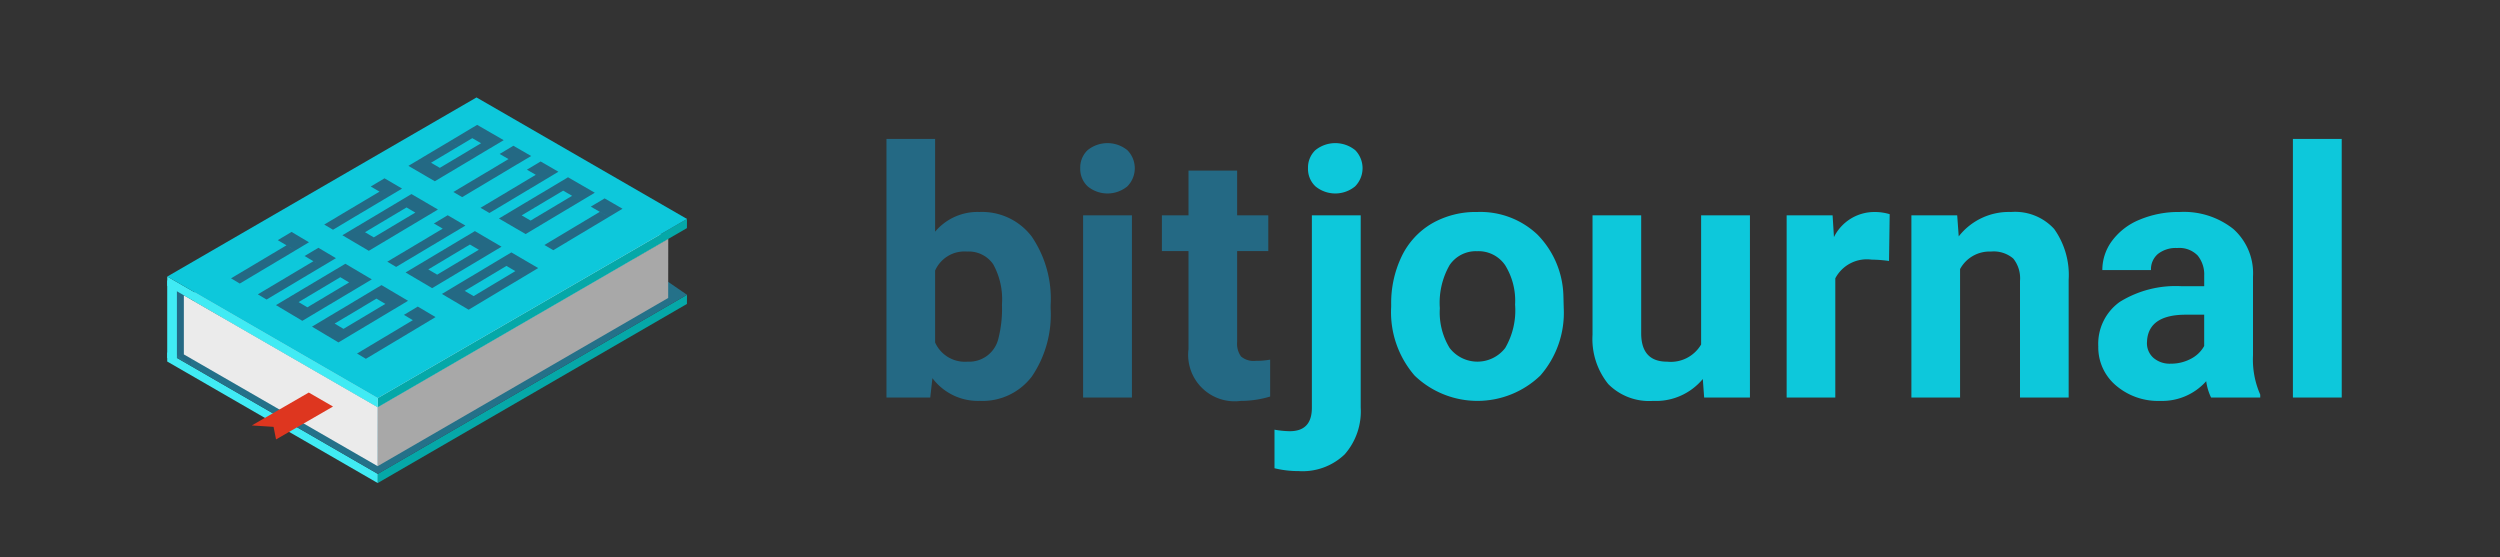 <svg id="Ebene_1" data-name="Ebene 1" xmlns="http://www.w3.org/2000/svg" xmlns:xlink="http://www.w3.org/1999/xlink" viewBox="0 0 142.167 31.688"><rect x="0" y="0" width="142.167" height="31.688" fill="#333333" stroke="none"/><defs><style>.cls-1{fill:none;}.cls-2{fill:#246984;}.cls-3{fill:#0dc8db;}.cls-4{fill:#05a8a8;}.cls-5{fill:#40ebf4;}.cls-6{fill:#247189;}.cls-7{fill:#a8a8a8;}.cls-8{fill:#ebebeb;}.cls-9{fill:#dcdcdc;}.cls-10{fill:#de361f;}.cls-11{isolation:isolate;}.cls-12{clip-path:url(#clip-path);}</style><clipPath id="clip-path"><polygon class="cls-1" points="12.644 15.533 26.967 7.004 35.83 12.116 21.398 20.757 12.644 15.533"/></clipPath></defs><title>Zeichenfläche 1</title><path class="cls-2" d="M59.745,17.522A6.272,6.272,0,0,1,58.682,21.404a3.52,3.52,0,0,1-2.968,1.393,3.234,3.234,0,0,1-2.69-1.293l-.124,1.101H50.41V7.9H53.177v5.275a3.15,3.15,0,0,1,2.518-1.12,3.549,3.549,0,0,1,2.973,1.393,6.282,6.282,0,0,1,1.077,3.92ZM56.978,17.321A4.123,4.123,0,0,0,56.48,15.028a1.684,1.684,0,0,0-1.484-.723A1.825,1.825,0,0,0,53.177,15.387v4.088a1.85,1.85,0,0,0,1.838,1.091A1.708,1.708,0,0,0,56.777,19.245,6.813,6.813,0,0,0,56.978,17.321Z"/><path class="cls-2" d="M61.43,9.566a1.364,1.364,0,0,1,.416-1.025,1.795,1.795,0,0,1,2.264,0,1.462,1.462,0,0,1-.005,2.059,1.774,1.774,0,0,1-2.25,0A1.358,1.358,0,0,1,61.43,9.566ZM64.369,22.606H61.593V12.247H64.369Z"/><path class="cls-2" d="M70.352,9.7v2.547h1.771v2.03H70.352v5.17a1.234,1.234,0,0,0,.22.823,1.104,1.104,0,0,0,.843.249,4.367,4.367,0,0,0,.814-.067v2.097a5.714,5.714,0,0,1-1.675.249,2.642,2.642,0,0,1-2.968-2.94V14.276H66.073V12.247h1.513V9.7Z"/><path class="cls-3" d="M77.379,12.247V23.17a3.708,3.708,0,0,1-.91,2.667,3.458,3.458,0,0,1-2.623.952,5.653,5.653,0,0,1-1.369-.162V24.434a5.199,5.199,0,0,0,.871.087q1.254,0,1.254-1.331V12.247ZM74.382,9.566a1.362,1.362,0,0,1,.417-1.025,1.801,1.801,0,0,1,2.269,0A1.468,1.468,0,0,1,77.058,10.6a1.775,1.775,0,0,1-2.25,0A1.359,1.359,0,0,1,74.382,9.566Z"/><path class="cls-3" d="M79.112,17.33a6.14,6.14,0,0,1,.594-2.747,4.347,4.347,0,0,1,1.709-1.867,4.986,4.986,0,0,1,2.59-.66,4.715,4.715,0,0,1,3.423,1.283A5.148,5.148,0,0,1,88.906,16.823l.019.708a5.417,5.417,0,0,1-1.331,3.825,5.158,5.158,0,0,1-7.147.005,5.508,5.508,0,0,1-1.336-3.906Zm2.767.197A3.871,3.871,0,0,0,82.434,19.785a1.995,1.995,0,0,0,3.159.009,4.235,4.235,0,0,0,.565-2.469,3.837,3.837,0,0,0-.565-2.244,1.838,1.838,0,0,0-1.589-.796,1.807,1.807,0,0,0-1.57.791A4.309,4.309,0,0,0,81.879,17.527Z"/><path class="cls-3" d="M96.833,21.553a3.47,3.47,0,0,1-2.834,1.245,3.272,3.272,0,0,1-2.542-.957,4.084,4.084,0,0,1-.895-2.806V12.247h2.767v6.7q0,1.62,1.474,1.62a1.999,1.999,0,0,0,1.934-.977V12.247h2.776V22.606H96.91Z"/><path class="cls-3" d="M107.423,14.841a7.617,7.617,0,0,0-.996-.077,2.027,2.027,0,0,0-2.059,1.063v6.778h-2.767V12.247h2.613l.077,1.235a2.564,2.564,0,0,1,2.307-1.426,2.913,2.913,0,0,1,.862.124Z"/><path class="cls-3" d="M111.3,12.247l.086,1.196a3.618,3.618,0,0,1,2.978-1.388,3.007,3.007,0,0,1,2.451.967,4.514,4.514,0,0,1,.823,2.891v6.693h-2.767V15.981a1.793,1.793,0,0,0-.383-1.278,1.712,1.712,0,0,0-1.273-.398,1.904,1.904,0,0,0-1.752.996v7.305H108.695V12.247Z"/><path class="cls-3" d="M125.737,22.606a3.042,3.042,0,0,1-.277-.929,3.35,3.35,0,0,1-2.614,1.121,3.678,3.678,0,0,1-2.523-.881,2.832,2.832,0,0,1-1-2.221,2.927,2.927,0,0,1,1.221-2.528,6.023,6.023,0,0,1,3.528-.891h1.274v-.594a1.707,1.707,0,0,0-.369-1.149,1.448,1.448,0,0,0-1.163-.43,1.652,1.652,0,0,0-1.097.335,1.138,1.138,0,0,0-.397.919h-2.767a2.777,2.777,0,0,1,.555-1.666,3.668,3.668,0,0,1,1.57-1.201,5.71,5.71,0,0,1,2.279-.436,4.524,4.524,0,0,1,3.04.962,3.367,3.367,0,0,1,1.124,2.704v4.491a4.946,4.946,0,0,0,.412,2.23v.163Zm-2.289-1.925a2.38,2.38,0,0,0,1.131-.273,1.795,1.795,0,0,0,.766-.732V17.895h-1.034q-2.078,0-2.212,1.436l-.009.162a1.11,1.11,0,0,0,.363.852A1.412,1.412,0,0,0,123.449,20.681Z"/><path class="cls-3" d="M133.167,22.606H130.39V7.9h2.776Z"/><polygon class="cls-4" points="39.067 16.763 39.063 17.284 21.479 27.469 21.482 26.948 39.067 16.763"/><polygon class="cls-5" points="21.482 26.948 21.479 27.469 9.509 20.558 9.513 20.037 21.482 26.948"/><polygon class="cls-6" points="39.067 16.763 21.482 26.948 9.513 20.037 27.098 8.549 39.067 16.763"/><polygon class="cls-2" points="10.862 16.686 9.67 16.115 9.67 19.885 10.862 20.745 10.862 16.686"/><polygon class="cls-7" points="38.002 13.588 37.997 16.944 21.476 26.509 21.48 23.154 38.002 13.588"/><polygon class="cls-8" points="10.455 16.795 10.455 20.154 21.476 26.509 21.48 23.154 10.455 16.795"/><polygon class="cls-9" points="26.89 7.173 11.055 16.341 11.055 17.134 21.48 23.154 38.002 13.588 26.89 7.173"/><polygon class="cls-4" points="39.067 12.452 39.063 12.972 21.479 23.157 21.482 22.637 39.067 12.452"/><polygon class="cls-5" points="21.482 22.637 21.479 23.157 9.509 16.247 9.513 15.726 21.482 22.637"/><polygon class="cls-3" points="39.067 12.452 21.482 22.637 9.513 15.726 27.098 5.541 39.067 12.452"/><polygon class="cls-5" points="10.06 20.637 9.509 20.354 9.509 15.937 10.06 16.273 10.06 20.637"/><polygon class="cls-10" points="14.32 24.193 15.557 24.274 15.698 24.989 18.937 23.119 17.558 22.323 14.32 24.193"/><g class="cls-11"><g class="cls-12"><path class="cls-2" d="M25.293,8.789l-.502-.291-.781.465.502.291.781-.465m1.003.582-.503-.292-.782.466-.499-.29-.502-.291-.786.468.501.292.499.291.502.292.787-.469-.503-.292.503.292.782-.466m-.218-1.049-.502-.291-.785.467.502.291.785-.468m1.003.581-.503-.291-.785.468.503.292.786-.468m.781-.466L27.359,8.145l-.781.465.503.291.781-.466m.781-.465-.504-.291-.501-.289-.503-.29-.78.464.503.29L26.356,7.566l-.78.465.502.291.78-.465.5.289.504.291.781-.465"/><path class="cls-2" d="M27.069,10.74l-.502-.292-.787.47.501.292.788-.47m.783-.467L27.35,9.982l-.783.467.502.292.783-.467m.787-.469-.502-.291L27.35,9.982l.502.291.787-.469m.782-.467-.503-.291-.782.466.502.291.782-.467m.782-.466-.503-.29-.505-.291-.781.466.505.292.503.291.782-.466"/><path class="cls-2" d="M28.619,11.641l-.506-.294-.788.471.506.295.789-.471m.784-.468-.507-.294-.784.468.506.294.784-.468m.788-.471-.507-.294-.788.47.507.294.788-.471m.783-.468-.507-.293-.783.467.507.294.783-.468m.783-.468-.508-.293-.504-.291-.782.467.504.291.507.293.783-.468"/><path class="cls-2" d="M30.449,11.779l-.505-.293-.784.469.505.293.785-.469m1.015.589-.506-.294-.785.469-.508-.295-.505-.293-.789.471.505.294.508.296.506.294.79-.472-.506-.294.506.294.785-.47m-.226-1.06-.506-.293-.788.471.505.293.789-.471m1.016.588-.507-.293-.789.472.506.294.789-.472m.785-.469-.507-.293-.784.469.507.293.785-.469m.784-.469-.507-.293-.51-.294-.506-.292-.783.468.506.292-.506-.292-.784.468.506.293.784-.468.509.294.507.293.784-.469"/><path class="cls-2" d="M32.255,13.754l-.508-.295-.791.473.508.296.791-.473m.786-.471-.508-.295-.786.47.508.295.786-.471m.79-.473-.509-.294-.79.473.508.295.79-.473m.786-.47-.509-.294-.785.47.509.294.786-.47m.785-.47-.509-.294-.511-.295-.785.469.511.295.509.294.785-.47"/><path class="cls-2" d="M19.722,12.597l-.5-.294-.784.467.499.294.784-.467m.788-.47-.5-.294-.788.469.5.294.788-.47m.784-.467-.5-.293-.783.467.5.294.784-.467m.788-.469-.501-.293-.787.469.5.293.788-.469m.783-.467-.501-.293-.498-.291-.782.466.498.291.501.293.783-.467"/><path class="cls-2" d="M21.545,12.734l-.501-.294-.789.47.501.295.789-.47m1.002.588-.503-.295-.789.471-.499-.294-.501-.295-.785.468.501.295.499.294.502.296.786-.469-.502-.295.502.295.79-.471m-.217-1.056-.502-.294-.784.467.501.294.784-.468m1.002.588-.503-.295-.785.468.503.295.785-.468m.789-.471-.503-.294-.789.47.503.295.789-.471m.784-.468-.504-.294-.5-.292-.502-.293-.783.467.502.294-.502-.294-.788.47.502.294.788-.47.5.292.503.294.784-.468"/><path class="cls-2" d="M23.314,14.709l-.504-.297-.787.47.504.297.787-.47m.791-.472-.504-.296-.79.472.504.297.791-.472m.786-.469-.505-.296-.786.469.504.296.786-.469m.79-.472-.505-.295-.79.471.505.296.79-.472m.785-.469-.505-.295-.502-.293-.785.468.502.294.505.295.785-.469"/><path class="cls-2" d="M25.145,14.848l-.503-.295-.791.473.503.296.792-.473m1.01.593-.504-.296-.792.473-.506-.298-.503-.296-.787.47.502.296.506.298.503.297.788-.471-.504-.296.504.296.792-.474M25.932,14.378l-.503-.295-.787.47.503.295.787-.47m1.011.593-.504-.296-.787.471.504.296.788-.471m.791-.473-.505-.295-.791.473.504.296.791-.473m.787-.47-.505-.295-.507-.296L27.005,13.142l-.786.469.504.295-.504-.295-.79.472.503.295.791-.472.507.297.505.295.787-.47"/><path class="cls-2" d="M27.22,16.067l-.508-.298-.793.474.508.299.793-.474m1.015.596-.509-.299-.793.475-.506-.297-.508-.299-.789.472.507.299.505.298.509.3.79-.473-.509-.299.509.299.794-.475m-.227-1.068-.508-.298-.788.471.508.298.788-.472m1.016.595-.51-.299-.789.472.509.299.789-.472m.793-.475-.51-.298-.792.474.51.299.793-.475m.788-.472-.51-.298-.507-.296-.509-.297-.787.471.509.298-.509-.298-.792.474.508.298.792-.474.507.296.51.298.788-.472"/><path class="cls-2" d="M14.422,15.655l-.497-.296-.787.469.497.297.787-.469m.791-.471-.498-.296-.791.471.497.296.791-.471m.786-.468-.498-.296-.786.468.498.296.786-.468m.79-.471-.498-.295-.79.47.498.296.79-.471m.785-.468-.499-.295L16.58,13.189l-.785.467.495.293.498.295.785-.468"/><path class="cls-2" d="M15.947,16.564l-.497-.296-.788.47.496.296.788-.47m.792-.472-.497-.295-.792.472.497.296.792-.472m.787-.47-.497-.295-.787.469.497.295.787-.47m.791-.472L17.82,14.856l-.791.471.497.295.791-.472m.787-.469-.498-.294-.5-.296-.786.468.5.296.498.295.787-.469"/><path class="cls-2" d="M17.773,16.706l-.501-.298-.792.473.5.298.793-.473m1.001.595-.502-.298-.793.473-.498-.297-.5-.298-.788.47.5.298.498.297.501.299.789-.471-.502-.299.502.299.793-.474M18.561,16.236l-.501-.297-.788.47.501.298.788-.47m1.001.594-.502-.298-.788.471.502.298.789-.471m.793-.473-.503-.298-.792.473.502.298.793-.473m.788-.47-.503-.297-.5-.295-.502-.297-.787.469.501.297-.501-.297-.792.472.501.297.792-.473.499.296.503.298.788-.47"/><path class="cls-2" d="M19.825,17.927l-.501-.298-.794.474.5.298.794-.474m1.006.598-.502-.298-.794.475-.503-.3-.5-.298-.79.472.5.298.503.3.501.299.791-.473-.501-.299.501.299.795-.475m-.216-1.069-.501-.297-.789.471.501.298.789-.472m1.006.597-.502-.298-.79.472.502.298.79-.472m.794-.475-.502-.298-.794.474.502.298.794-.475m.789-.472-.503-.297-.505-.298-.502-.297-.788.471.501.297-.501-.297-.793.474.501.297.793-.474.505.299.502.298.789-.472"/><path class="cls-2" d="M21.598,19.93l-.503-.3-.792.474.503.3.792-.474m.796-.476-.504-.299-.795.476.503.3.796-.476m.791-.473-.504-.299-.791.473.504.299.791-.473m.795-.476-.504-.299-.795.475.504.299.795-.476m.79-.473-.505-.298-.507-.3-.79.472.506.3.504.299.79-.473"/></g></g></svg>